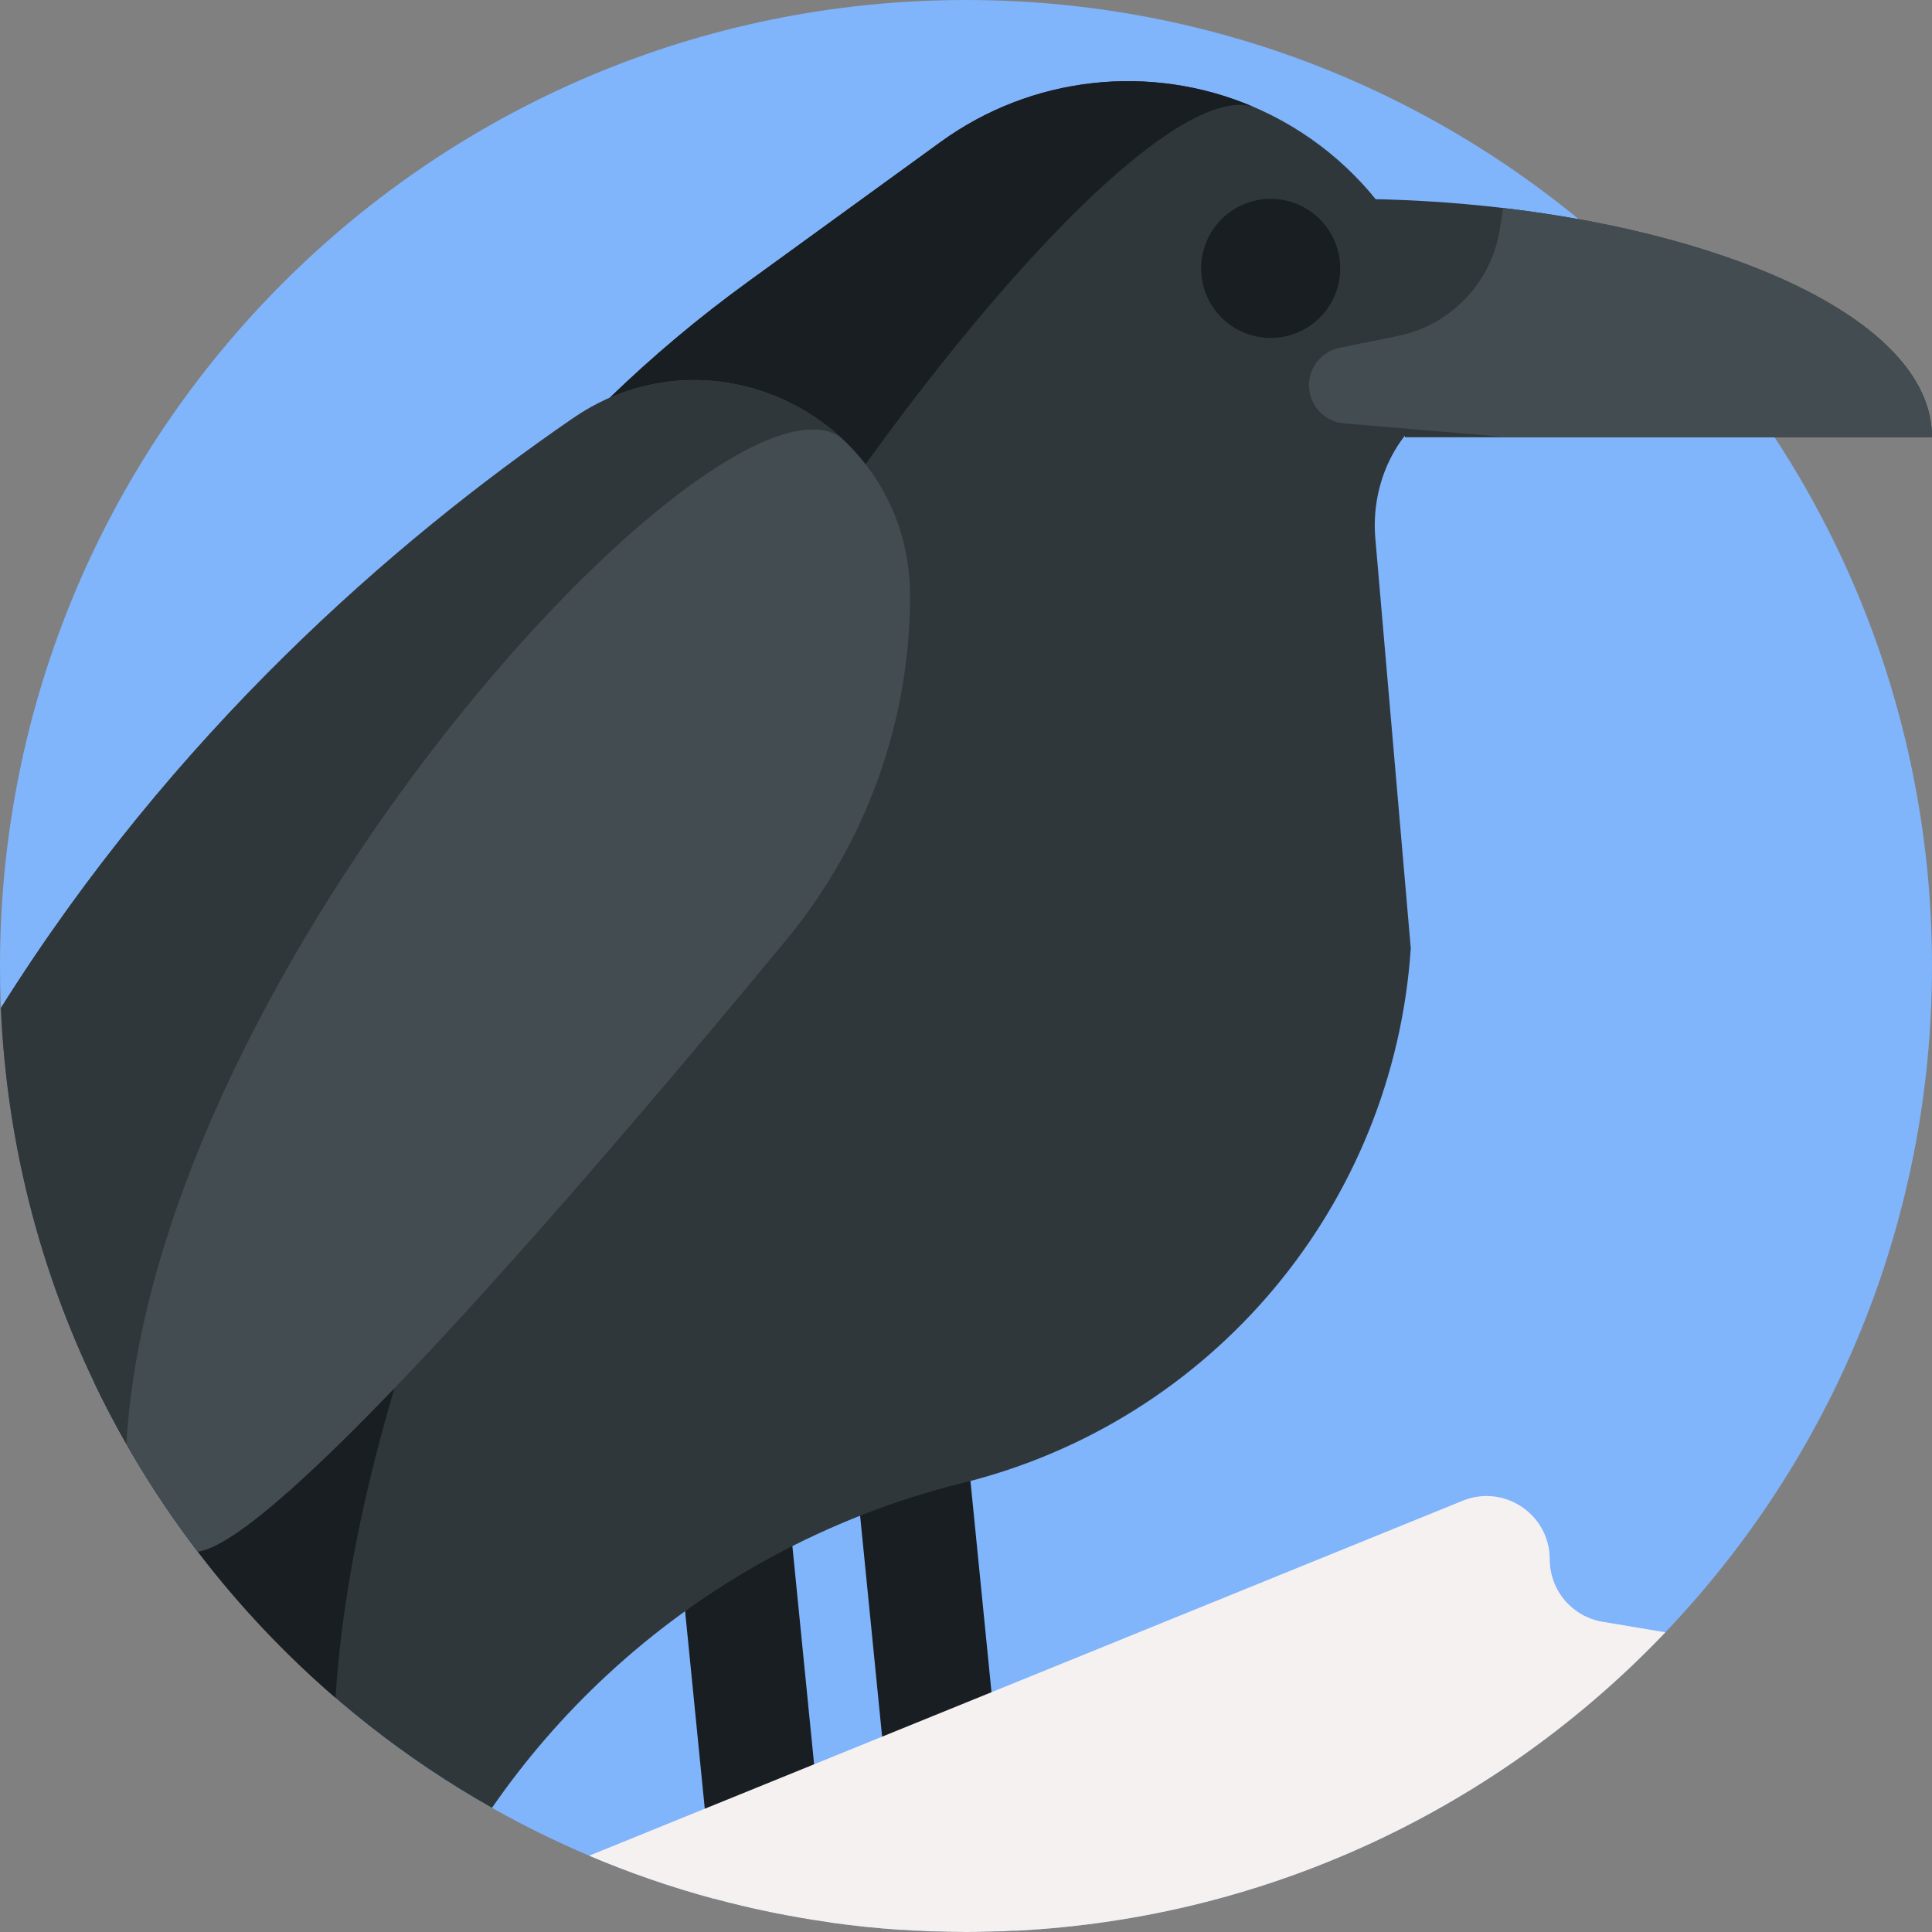 <?xml version="1.0" encoding="iso-8859-1"?>
<!-- Generator: Adobe Illustrator 23.0.6, SVG Export Plug-In . SVG Version: 6.00 Build 0)  -->
<svg version="1.1" id="Capa_1" xmlns="http://www.w3.org/2000/svg" xmlns:xlink="http://www.w3.org/1999/xlink" x="0px" y="0px"
	 viewBox="0 0 512 512" style="enable-background:new 0 0 512 512;" xml:space="preserve">
<rect x="0" y="0" width="512" height="512" fill="#808080" stroke="none"/>
<g>
	<path style="fill:#80B4FB;" d="M512,256c0,68.46-26.88,130.65-70.66,176.58c-43.82,45.99-104.59,75.69-172.29,79.09
		c-4.32,0.22-8.67,0.33-13.05,0.33c-5.76,0-11.47-0.19-17.13-0.56c-6.38-0.43-12.7-1.08-18.95-1.97
		c-10.48-1.47-20.75-3.58-30.77-6.29c-11.33-3.06-22.36-6.87-33.01-11.4c-8.85-3.75-17.45-7.99-25.76-12.68
		c-14.8-8.35-28.69-18.13-41.47-29.16c-13.46-11.6-25.7-24.58-36.49-38.73c-6.92-9.05-13.24-18.58-18.92-28.53
		c-3.02-5.29-5.86-10.7-8.5-16.22C10.48,336.17,1.76,302.6,0.23,267.15c0-0.01,0-0.01,0-0.01C0.08,263.45,0,259.73,0,256
		C0,114.62,114.62,0,256,0S512,114.62,512,256z"/>
	<path style="fill:#181E21;" d="M269.05,511.67c-4.32,0.22-8.67,0.33-13.05,0.33c-5.76,0-11.47-0.19-17.13-0.56l-12.63-126.83
		l29.86-2.98L269.05,511.67z"/>
	<path style="fill:#181E21;" d="M219.92,509.47c-10.48-1.47-20.75-3.58-30.77-6.29l-11.81-118.57l29.85-2.98L219.92,509.47z"/>
	<path style="fill:#2F373B;" d="M512,115.87H372.35l-0.57-2.35l-5.76-23.58l-9.08-37.24c14.01,0,27.96,0.84,41.41,2.42
		C460.38,62.41,512,85.56,512,115.87z"/>
	<path style="fill:#2F373B;" d="M383.46,106.03c0,0.157-0.152,0.308-0.431,0.454c-13.015,6.806-19.816,21.598-18.551,36.231
		l9.392,108.605c-4.57,68.04-52.59,125.31-118.79,141.69c-35.82,8.87-68.1,26.64-94.29,50.97c-11.35,10.54-21.56,22.31-30.41,35.12
		C84.71,453.34,47.75,413.96,25,366.46l57.52-143.43c23.79-59.31,63.84-110.7,115.55-148.24l51.19-37.16
		c24.09-17.49,55.57-20.99,82.87-9.33c0.66,0.28,1.32,0.57,1.98,0.87C364.32,43.01,383.46,73.15,383.46,106.03z"/>
	<circle style="fill:#181E21;" cx="336.741" cy="71.127" r="18.424"/>
	<path style="fill:#434D51;" d="M512,115.87H399.47l-27.69-2.35l-15.605-1.323c-5.245-0.445-9.275-4.831-9.275-10.095v0
		c0-4.819,3.394-8.97,8.116-9.929l11.004-2.233l4.386-0.891c14.072-2.86,24.876-14.178,27.08-28.368l0.864-5.561
		C460.38,62.41,512,85.56,512,115.87z"/>
	<path style="fill:#181E21;" d="M332.13,28.3C288.73,14.59,99.79,276.72,88.91,449.94C62.25,426.96,40.38,398.57,25,366.46
		l57.52-143.43c23.79-59.31,63.84-110.7,115.55-148.24l51.19-37.16C273.35,20.14,304.83,16.64,332.13,28.3z"/>
	<path style="fill:#434D51;" d="M241.17,157.9c0,33.27-11.58,65.48-32.76,91.14c-48.06,58.2-134.33,159.31-155.99,162.17
		c-6.92-9.05-13.24-18.58-18.92-28.53c-3.02-5.29-5.86-10.7-8.5-16.22C10.48,336.17,1.76,302.6,0.23,267.15c0-0.01,0-0.01,0-0.01
		c45.71-72.81,103.89-123.46,151.63-156.3c23.58-16.23,52.48-11.76,70.9,5.02c0,0.01,0.01,0.01,0.01,0.01
		C233.88,126.01,241.17,140.63,241.17,157.9z"/>
	<path style="fill:#2F373B;" d="M222.76,115.86C190.03,93.77,40.68,256.42,33.5,382.68c-3.02-5.29-5.86-10.7-8.5-16.22
		c-14.52-30.29-23.24-63.87-24.77-99.32c45.71-72.81,103.89-123.46,151.63-156.3C175.44,94.61,204.34,99.08,222.76,115.86z"/>
	<path style="fill:#F6F1F1;" d="M441.34,432.58c-43.82,45.99-104.59,75.69-172.29,79.09c-4.32,0.22-8.67,0.33-13.05,0.33
		c-5.76,0-11.47-0.19-17.13-0.56c-6.38-0.43-12.7-1.08-18.95-1.97c-10.48-1.47-20.75-3.58-30.77-6.29
		c-11.33-3.06-22.36-6.87-33.01-11.4l231.478-94.07c11.027-4.481,23.082,3.632,23.082,15.535v0c0,8.188,5.914,15.179,13.989,16.536
		L441.34,432.58z"/>
</g>
<g>
</g>
<g>
</g>
<g>
</g>
<g>
</g>
<g>
</g>
<g>
</g>
<g>
</g>
<g>
</g>
<g>
</g>
<g>
</g>
<g>
</g>
<g>
</g>
<g>
</g>
<g>
</g>
<g>
</g>
</svg>

